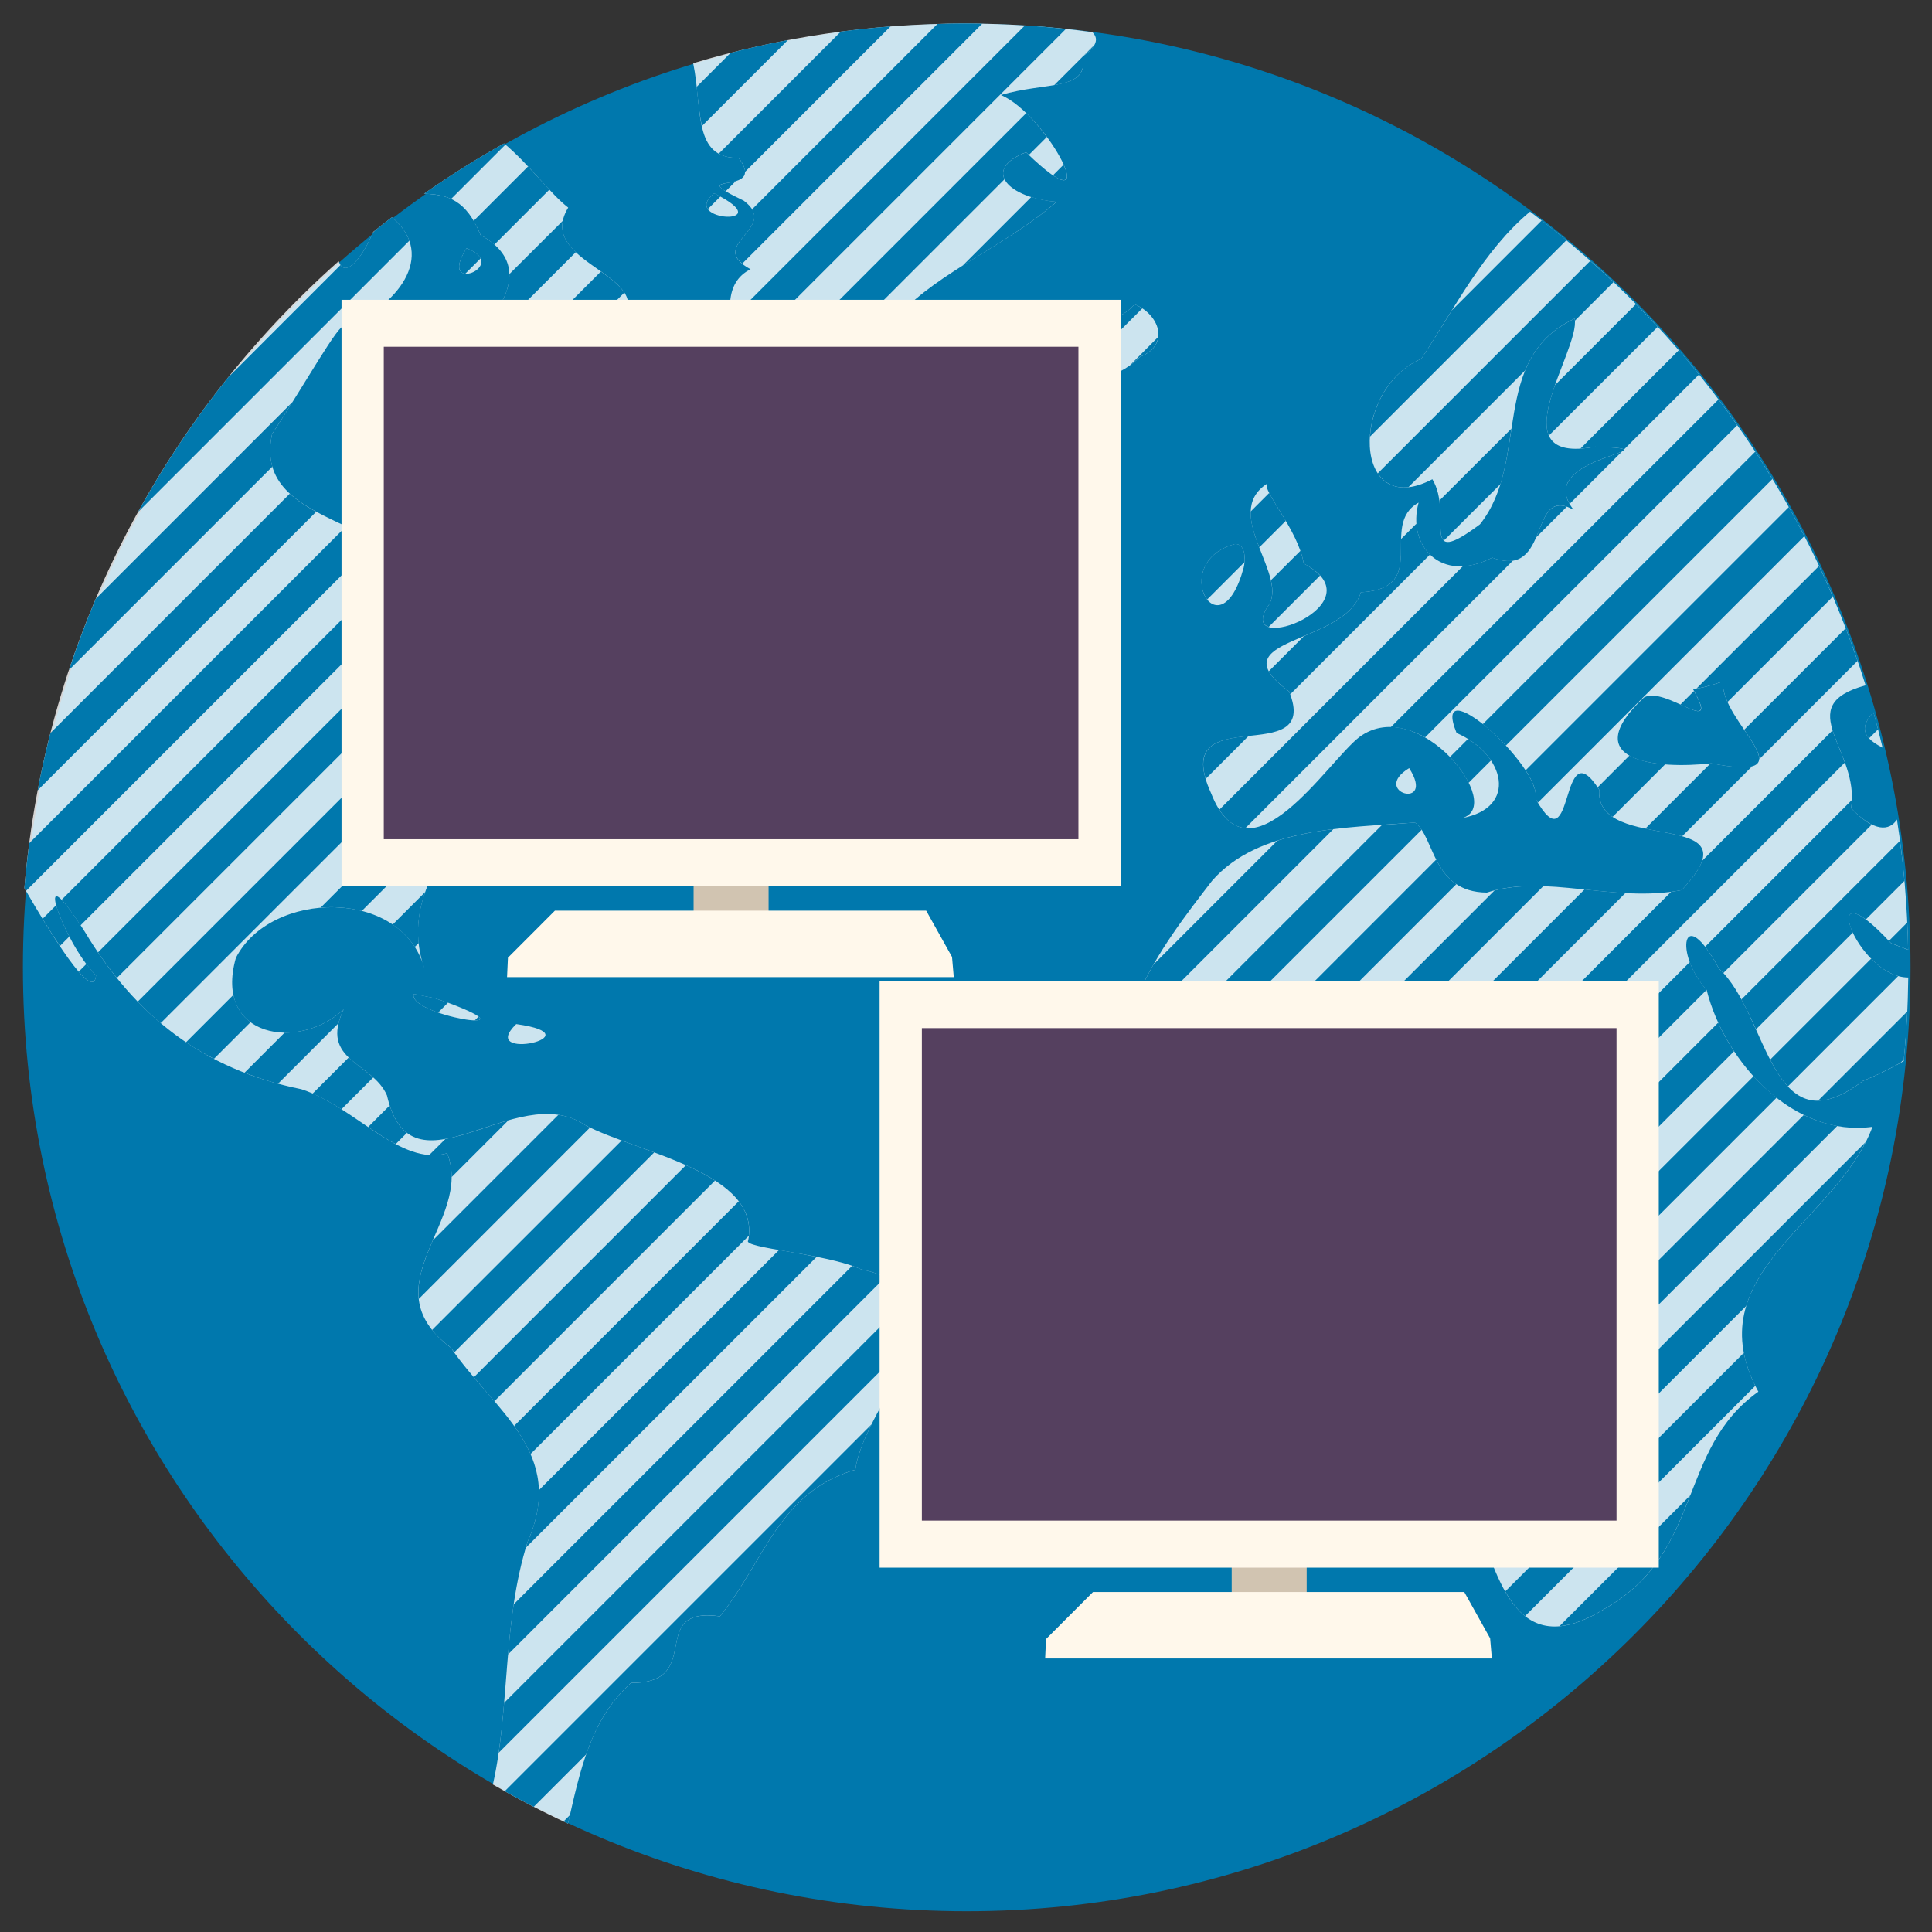 <?xml version="1.0" encoding="UTF-8" standalone="no"?>
<!-- Created with Inkscape (http://www.inkscape.org/) -->

<svg
   xmlns:dc="http://purl.org/dc/elements/1.1/"
   xmlns:cc="http://creativecommons.org/ns#"
   xmlns:rdf="http://www.w3.org/1999/02/22-rdf-syntax-ns#"
   xmlns:svg="http://www.w3.org/2000/svg"
   xmlns="http://www.w3.org/2000/svg"
   xmlns:sodipodi="http://sodipodi.sourceforge.net/DTD/sodipodi-0.dtd"
   xmlns:inkscape="http://www.inkscape.org/namespaces/inkscape"
   width="512"
   height="512"
   id="svg2"
   version="1.1"
   inkscape:version="0.48.4 r9939"
   sodipodi:docname="package_network.svg">
  <rect width="100%" height="100%" fill="#333333" stroke="none"/>
  <sodipodi:namedview
     id="base"
     pagecolor="#ffffff"
     bordercolor="#666666"
     borderopacity="1.0"
     inkscape:pageopacity="0.0"
     inkscape:pageshadow="2"
     inkscape:zoom="0.82047499"
     inkscape:cx="349.47777"
     inkscape:cy="237.86263"
     inkscape:document-units="px"
     inkscape:current-layer="layer1"
     showgrid="false"
     inkscape:window-width="1213"
     inkscape:window-height="653"
     inkscape:window-x="315"
     inkscape:window-y="420"
     inkscape:window-maximized="0"
     showguides="true"
     inkscape:guide-bbox="true" />
  <defs
     id="defs4" />
  <g
     transform="translate(0,-540.362)"
     id="layer1"
     inkscape:groupmode="layer"
     inkscape:label="Layer 1">
    <g
       style="display:none"
       id="layer1-2"
       inkscape:label="Livello 1"
       transform="translate(-980.688,-95.942)" />
    <g
       id="g9875"
       transform="matrix(1.042,0,0,1.042,-10.667,-33.182)">
      <path
         sodipodi:type="arc"
         style="fill:#0078ad;fill-opacity:1;fill-rule:evenodd;stroke:none"
         id="path3796"
         sodipodi:cx="222.85715"
         sodipodi:cy="246.28572"
         sodipodi:rx="82.85714"
         sodipodi:ry="82.85714"
         d="m 305.714,246.286 c 0,45.761 -37.096,82.857 -82.857,82.857 -45.761,0 -82.857,-37.096 -82.857,-82.857 0,-45.761 37.096,-82.857 82.857,-82.857 45.761,0 82.857,37.096 82.857,82.857 z"
         transform="matrix(2.897,0,0,2.897,-389.517,82.983)" />
      <path
         inkscape:connector-curvature="0"
         style="opacity:0.8;fill:#ffffff;fill-opacity:1;stroke:none;display:inline"
         d="m 255.594,556.407 c -24.011,0 -47.188,3.531 -69.062,10.094 2.442,11.794 -0.17,24.258 11.594,24.094 7.598,10.19 -15.138,3.021 1.281,10.875 9.442,7.054 -9.974,11.107 1.719,17.438 -13.476,6.597 2.178,34.515 12.188,41.5 16.475,13.158 7.305,-27.866 25.688,-30 9.989,-10.819 27.509,-17.773 39.969,-28.656 -12.176,-0.938 -19.313,-8.14 -7.781,-12.594 21.224,20.632 5.342,-9.749 -6.406,-14.562 11.368,-3.431 22.421,-0.944 20.844,-9.844 3.733,-2.591 4.025,-4.621 2.406,-6.156 -10.609,-1.434 -21.435,-2.188 -32.438,-2.188 z m -117.156,30.5 c -7.008,3.927 -13.793,8.194 -20.344,12.781 6.183,0.247 10.741,1.62 14.375,10.531 16.243,8.881 1.424,23.953 -5.656,29.125 11.842,-6.637 32.597,26.232 26.938,8 -6.97,-4.828 18.731,7.753 5.406,-7.938 -12.263,-18.743 0.955,-8.375 6.125,-4 17.584,-14.959 -19.887,-16.793 -10.531,-32.188 -4.575,-3.515 -9.936,-11.022 -16.312,-16.312 z m -11.625,52.438 c -0.382,0.214 -0.731,0.451 -1.094,0.75 0.339,-0.224 0.7,-0.462 1.094,-0.75 z m 65.062,-39.75 c -9.162,7.242 17.419,8.606 0,0 z m 207.5,4.656 c -11.828,9.856 -19.169,24.561 -27.656,37.438 -18.267,7.813 -17.596,41.342 2.812,30.625 5.462,9.05 -3.816,23.302 12.094,11.469 12.833,-16.111 2.256,-42.154 24.094,-52.312 1.591,7.899 -20.142,37.411 5.25,32.562 22.954,0.822 -16.664,2.152 -5.5,16.062 -11.599,-6.529 -5.578,17.825 -20.719,12.156 -13.117,6.769 -21.724,-3.142 -18.719,-14 -10.319,5.711 3.225,21.844 -14.688,22.812 -4.013,13.517 -37.014,11.454 -18.25,25.219 8.331,20.483 -31.021,1.294 -19.844,25.875 9.563,24.307 29.588,-8.029 37.719,-14.281 15.198,-11.184 37.487,17.749 26.031,20.625 14.423,-2.584 11.032,-16.274 -1.312,-21.656 -6.85,-16.854 21.676,8.3 20.094,16.75 10.068,17.885 5.942,-18.338 16.188,-2.312 -1.196,16.904 41.216,3.987 20.969,25.531 -17.408,3.326 -34.575,-4.233 -49.562,0.625 -13.949,-0.117 -13.203,-14.272 -18.281,-17.812 -17.744,1.368 -39.715,1.214 -51.594,14.812 -12.845,16.72 -31.344,40.088 -17.344,61.438 14.011,31.637 48.747,1.628 68.719,20.312 5.936,7.79 -5.148,17.061 8.125,25.5 4.995,17.976 -5.673,35.035 6.594,52.219 6.343,16.16 10.297,40.361 33.906,25.594 24.987,-14.265 18.32,-40.56 38.938,-55.125 -16.314,-29.952 19.981,-43.059 29.031,-67.375 -19.772,2.746 -37.41,-15.989 -42.188,-34.812 -8.306,-9.143 -6.153,-22.613 3.125,-5.438 12.753,11.723 13.034,46.489 36.625,28.594 2.673,-1.061 6.495,-2.841 10.375,-5.062 0.692,-7 1.079,-14.087 1.156,-21.25 -13.22,-0.031 -24.018,-29.98 -4.375,-8.719 1.491,0.6 2.94,1.15 4.344,1.688 -0.203,-11.253 -1.143,-22.333 -2.844,-33.156 -1.895,2.988 -5.802,3.23 -11.656,-2.875 2.351,-14.734 -15.593,-25.975 3.688,-31.25 C 469.518,676.083 439.236,634.124 399.375,604.251 z m -289.469,1.438 c -1.598,1.222 -3.184,2.457 -4.75,3.719 -2.538,6.232 -7.201,12.247 -8.781,7.438 -44.854,39.801 -74.687,96.141 -79.938,159.469 6.292,10.901 17.586,29.528 18.219,22.188 -8.408,-8.353 -17.071,-33.414 -2.844,-11.094 12.743,21.217 29.951,34.982 55.062,40.031 13.73,4.431 25.02,19.663 37.094,16.312 6.827,17.074 -20.235,33.481 0.906,49.406 11.037,16.122 29.594,26.709 19.562,49.344 -6.459,20.353 -4.467,42.343 -8.844,61.781 6.195,3.583 12.565,6.908 19.094,9.938 3.064,-13.373 5.681,-26.485 16.031,-35.781 19.102,0.144 3.663,-19.502 22.625,-16.938 11.57,-14.388 14.911,-31.568 34.438,-37.281 2.332,-17.465 32.474,-44.2 1.344,-51 -8.461,-3.956 -30.259,-5.36 -28.594,-7.312 3.373,-17.33 -28.142,-22.285 -41.562,-29.375 -17.621,-11.866 -44.104,19.709 -50.312,-7.5 -3.704,-8.561 -17.256,-8.665 -11.031,-21.875 -11.218,10.584 -33.151,7.347 -27.406,-13.094 8.724,-17.215 42.229,-18.05 47.938,2.656 -7.926,-22.837 15.313,-40.628 28.219,-56.875 2.628,-7.766 18.248,-14.415 12.875,-4.094 9.154,-0.313 23.011,-15.983 6.75,-8.75 -0.23,-14.292 -14.236,-10.217 -18.781,-8.188 8.424,-12.685 51.711,-5.735 33.594,-26.469 -14.038,-5.396 -12.894,-36.887 -27.094,-19.344 1.195,-10.809 -28.907,-31.97 -28.25,-13.844 3.674,16.219 0.662,34.9 -7.156,45.531 -1.631,-23.767 -44.368,-18.549 -38.875,-43.875 7.958,-12.07 17.302,-28.72 18.188,-27.219 13.248,-4.799 24.056,-18.118 12.281,-27.906 z m 19,7.875 c -7.76,12.06 11.466,4.453 0,0 z m 169.906,14.281 c -9.085,9.923 -21.055,-2.623 -21.25,5.906 1.647,2.577 8.239,20.98 22.688,7.406 7.755,-3.102 4.682,-10.919 -1.438,-13.312 z m -193.438,5.906 c -17.232,14.277 29.271,15.612 3.656,1.656 l -3.656,-1.656 z m 227.125,39.688 c -11.957,7.733 6.184,23.859 0,31.469 -7.774,12.85 28.895,-0.904 9.312,-11.156 -1.342,-8.473 -10.736,-18.724 -9.281,-20.312 l -0.031,0 z m -8.156,15.344 c -17.286,4.636 -3.935,28.577 2.188,6.031 0.344,-1.307 0.822,-6.075 -2.188,-6.031 z m -138.406,17.312 c -16.081,10.403 -2.505,20.806 9.281,16.125 -2.42,-6.277 -9.172,-10.25 -9.281,-16.125 z m 262.531,17.656 c -1.089,10.183 23.136,25.978 -3,20.812 -13.822,1.538 -34.538,-0.411 -17.125,-16.75 5.502,-3.134 19.955,10.847 12.438,-2.188 2.665,-0.161 5.177,-1.108 7.688,-1.875 z m 38.25,7.844 c -2.568,2.781 -4.046,5.84 2.312,8.969 -0.718,-3.013 -1.482,-6.001 -2.312,-8.969 z m -118.094,14.188 c -10.081,6.162 6.971,10.886 0,0 z m -253.156,57.438 c -1.7,5.379 31.893,10.837 8.719,2.219 l -3.469,-1.156 -5.25,-1.062 z m 26.062,7.656 c -10.187,9.811 20.988,2.931 0,0 z"
         id="path10502" />
      <g
         id="layer1-6"
         inkscape:label="Livello 1"
         transform="translate(-734.534,-806.079)" />
      <g
         id="g2036"
         transform="matrix(1.1,0,0,0.444,-639.453,-9.324)">
        <g
           id="g3712"
           style="opacity:0.4"
           transform="matrix(1.053,0,0,1.286,-1.263,-13.429)" />
      </g>
      <g
         transform="translate(-637.053,-34.435)"
         id="g3541" />
      <g
         transform="translate(-637.053,-34.435)"
         id="g3536" />
      <g
         id="g4076"
         transform="translate(-1340.053,-619.685)">
        <g
           transform="translate(-926.668,684.384)"
           id="g4038" />
      </g>
      <g
         transform="matrix(1.1,0,0,0.444,-885.607,700.813)"
         id="g2036-7">
        <g
           transform="matrix(1.053,0,0,1.286,-1.263,-13.429)"
           style="opacity:0.4"
           id="g3712-0" />
      </g>
      <g
         id="g3541-1"
         transform="translate(-883.207,675.702)" />
      <g
         id="g3536-1"
         transform="translate(-883.207,675.702)" />
      <g
         transform="translate(-1586.207,90.452)"
         id="g4076-3">
        <g
           id="g4038-2"
           transform="translate(-926.668,684.384)" />
      </g>
      <g
         style="display:inline"
         id="layer1-23"
         inkscape:label="Icon Base"
         transform="translate(-1541.909,-372.644)" />
      <g
         transform="translate(-1541.909,167.718)"
         style="display:inline"
         inkscape:label="Top Layer"
         id="layer2" />
      <g
         transform="translate(-959.811,-122.206)"
         inkscape:label="Livello 1"
         id="layer1-5" />
      <g
         transform="matrix(1.1,0,0,0.444,-864.73,674.549)"
         id="g2036-5">
        <g
           transform="matrix(1.053,0,0,1.286,-1.263,-13.429)"
           style="opacity:0.4"
           id="g3712-5" />
      </g>
      <g
         id="g3541-2"
         transform="translate(-862.33,649.438)" />
      <g
         id="g3536-0"
         transform="translate(-862.33,649.438)" />
      <g
         transform="translate(-1565.331,64.188)"
         id="g4076-0">
        <g
           id="g4038-8"
           transform="translate(-926.668,684.384)" />
      </g>
      <path
         inkscape:connector-curvature="0"
         id="rect7618"
         d="m 255.594,556.393 c -2.319,0 -4.634,0.06 -6.938,0.125 L 201.5,603.675 c 3.188,5.279 -8.479,8.902 -2.5,13.812 l 61.031,-61.031 c -1.474,-0.027 -2.957,-0.062 -4.438,-0.062 z m 15.312,0.5 -74.75,74.75 c 0.427,2.777 1.344,5.76 2.594,8.719 l 82.562,-82.562 c -3.453,-0.37 -6.911,-0.684 -10.406,-0.906 z m -34.188,0.25 c -4.238,0.33 -8.452,0.765 -12.625,1.312 l -31.062,31.062 c 1.305,0.725 2.955,1.092 5.094,1.062 1.148,1.539 1.591,2.704 1.594,3.562 l 37,-37 z m -26.094,3.469 c -4.909,0.931 -9.764,2.025 -14.562,3.25 l -8.656,8.656 c 0.398,3.615 0.698,7.062 1.344,9.969 l 21.875,-21.875 z m 78,1.188 -2.75,2.75 c 1.402,-1.009 2.309,-1.91 2.75,-2.75 z m -3,3 -7.281,7.281 c 4.98,-0.875 8.14,-2.276 7.281,-7.281 z m -14.375,14.375 -68.656,68.656 c 1.458,2.408 3.046,4.677 4.656,6.656 l 58.469,-58.469 c -1.127,-2.295 0.282,-4.871 5.469,-6.875 0.253,0.246 0.476,0.456 0.719,0.688 l 4.562,-4.562 c -1.563,-2.12 -3.327,-4.267 -5.219,-6.094 z m -132.812,7.719 c -7.008,3.927 -13.793,8.194 -20.344,12.781 2.548,0.102 4.83,0.41 6.875,1.344 l 13.812,-13.812 c -0.117,-0.099 -0.226,-0.215 -0.344,-0.312 z m 142.312,5.406 -2.719,2.719 c 3.853,2.59 4.26,0.763 2.719,-2.719 z m -136.219,0.469 -13.844,13.844 c 0.611,1.043 1.218,2.212 1.781,3.594 1.396,0.763 2.538,1.593 3.5,2.438 l 14,-14 c -1.712,-1.83 -3.523,-3.84 -5.438,-5.875 z m 52.844,3.719 c -2.629,0.785 -6.064,0.464 -2.594,2.594 l 2.594,-2.594 z m -5.5,3.094 c -2.105,1.664 -2.327,3.037 -1.625,4.031 l 3.219,-3.219 c -0.486,-0.265 -1.013,-0.526 -1.594,-0.812 z m 80.656,0.938 -17.5,17.5 c 8.074,-5.106 16.819,-10.064 23.938,-16.281 -2.381,-0.183 -4.544,-0.624 -6.438,-1.219 z m -162.625,5.156 c -1.409,1.078 -2.802,2.174 -4.188,3.281 l -0.656,0.656 c -2.335,5.619 -6.35,10.955 -8.219,8.219 l -28.625,28.625 c -8.564,10.686 -16.216,22.119 -22.875,34.188 l 69,-69 c -0.737,-2.06 -2.171,-4.085 -4.438,-5.969 z m 292.438,0.812 L 379.5,629.331 c -2.59,4.162 -5.139,8.335 -7.781,12.344 -8.22,3.516 -12.585,12.257 -13.062,19.812 L 408.625,611.518 c -2.064,-1.71 -4.16,-3.39 -6.281,-5.031 z m -248.969,0.094 -13.594,13.562 c 0.209,7.605 -8.159,15.674 -12.969,19.188 1.751,-0.982 3.692,-1.078 5.719,-0.625 l 24.156,-24.156 c -2.38,-2.251 -3.943,-4.783 -3.312,-7.969 z m -26.562,32.75 c -0.382,0.214 -0.731,0.451 -1.094,0.75 0.339,-0.224 0.7,-0.462 1.094,-0.75 z m 2.094,-25.781 c -2.91,4.523 -2.013,6.305 -0.375,6.5 l 0.031,0 3.906,-3.906 c -0.404,-0.88 -1.481,-1.786 -3.562,-2.594 z m 285.781,3.219 -54.031,54.031 c 1.627,2.471 4.204,3.917 7.781,3.531 l 29.688,-29.688 c 2.206,-5.395 5.861,-10.055 12.594,-13.188 0.033,0.161 0.049,0.352 0.062,0.531 l 9.812,-9.812 c -1.94,-1.837 -3.906,-3.634 -5.906,-5.406 z m -251.625,2.719 -22.938,22.938 c 2.233,1.537 4.398,3.308 6.344,4.969 l 10.875,-10.875 c -7.056,-11.579 -1.089,-8.156 4.156,-4.156 l 7.531,-7.531 c -1.247,-1.924 -3.509,-3.623 -5.938,-5.344 -0.007,-0.005 -0.024,0.005 -0.031,0 z m 263.25,8.281 -20.594,20.594 c -1.729,4.953 -2.925,9.771 -1.562,12.844 l 27.688,-27.656 c -1.805,-1.952 -3.663,-3.891 -5.531,-5.781 z m -127.5,0.062 c -3.911,4.272 -8.345,4.395 -12.156,3.812 l -6.625,6.625 c 1.266,2.148 2.946,4.559 5.188,6.125 L 300.75,628.862 c -0.603,-0.395 -1.246,-0.761 -1.938,-1.031 z m -193.438,5.906 c -5.971,4.947 -4.276,8.352 -0.594,10.094 l 6.875,-6.875 c -0.785,-0.496 -1.631,-1.021 -2.625,-1.562 l -3.656,-1.656 z m 199.438,2.375 -7.188,7.219 c 0.842,-0.61 1.722,-1.339 2.625,-2.188 2.955,-1.182 4.321,-3.041 4.562,-5.031 z m 132.406,3.375 -25.031,25.031 c 1.132,-0.067 2.37,-0.231 3.781,-0.5 5.021,0.18 7.062,0.395 7.281,0.75 l 19.094,-19.094 c -1.686,-2.085 -3.371,-4.161 -5.125,-6.188 z m -320.406,3.625 -1.312,1.312 c 0.658,-0.33 1.122,-0.768 1.312,-1.312 z m 45.156,0.094 -4.062,4.062 c 3.503,0.671 6.92,0.654 4.062,-4.062 z m 64.594,3.281 -13.625,13.625 c 0.125,0.092 0.252,0.195 0.375,0.281 9.641,7.7 10.512,-3.148 13.25,-13.906 z m -72,4.125 -1.812,1.812 c 1.513,0.895 2.223,0.612 1.812,-1.812 z m 292.75,1.406 -83.344,83.344 c 2.977,0.061 5.965,1.015 8.719,2.594 l 79.375,-79.375 c -1.557,-2.213 -3.121,-4.405 -4.75,-6.562 z m -316.469,0.062 c -0.14,-5.5e-4 -0.27,0.025 -0.406,0.031 l -4.844,4.844 c -0.091,0.667 -0.155,1.363 -0.125,2.188 0.592,2.616 0.997,5.301 1.25,8 l 12.344,-12.344 c -2.943,-1.665 -5.85,-2.709 -8.219,-2.719 z m -46.219,0.594 -50,50 c -2.522,5.938 -4.798,11.984 -6.844,18.156 L 79.5,669.112 c -0.678,-2.356 -0.761,-5.091 -0.062,-8.312 1.701,-2.58 3.456,-5.348 5.188,-8.125 z m 310,6.781 -18.312,18.281 c 10e-4,0.01 -10e-4,0.021 0,0.031 0.605,4.527 -0.282,8.913 1.125,10.156 l 14.406,-14.375 c 1.406,-4.531 2.059,-9.348 2.781,-14.094 z m -249,0.094 -18.781,18.781 c -0.345,4.831 -1.187,9.51 -2.5,13.812 l 26.688,-26.688 c -1.419,-2.035 -3.313,-4.055 -5.406,-5.906 z m 277.156,5.688 c -2.887,1.465 -18.336,4.73 -13.344,13.344 l 13.344,-13.344 z m 33.875,0.062 -69.312,69.312 c 1.916,1.519 3.964,3.385 5.875,5.438 L 461,672.268 c -1.42,-2.343 -2.847,-4.679 -4.344,-6.969 z m -295.5,2.438 c -0.405,-0.014 -0.838,0.061 -1.281,0.188 L 35.156,792.643 c 1.538,2.268 3.146,4.43 4.812,6.5 L 166.5,672.612 c -1.573,-2.797 -3.194,-4.8 -5.344,-4.875 z m 171.875,8.062 -4.719,4.719 c -3.3e-4,0.011 3e-4,0.021 0,0.031 -0.081,2.851 0.982,5.975 2.188,9.094 l 6.75,-6.75 c -1.661,-2.825 -3.335,-5.345 -4.219,-7.094 z m -249.094,0.188 -60.875,60.875 c -1.225,4.796 -2.319,9.655 -3.25,14.562 l 70.844,-70.844 c -2.522,-1.373 -4.827,-2.857 -6.719,-4.594 z m 322.938,3 c -3.286,0.101 -4.317,4.318 -5.969,8.125 l 7.812,-7.812 c -0.683,-0.231 -1.299,-0.329 -1.844,-0.312 z m 58.312,0.406 -66.938,66.938 c 1.82,2.804 2.874,5.418 2.531,7.25 0.201,0.357 0.404,0.654 0.594,0.969 l 67.781,-67.781 c -1.277,-2.482 -2.608,-4.945 -3.969,-7.375 z m -294.906,0.75 L 45.25,805.175 c 1.876,1.938 3.807,3.752 5.844,5.469 l 123.375,-123.375 c -1.639,-2.133 -2.964,-4.639 -4.188,-7.125 z m 200.188,3.469 -3.906,3.906 c -0.158,6.27 1.107,12.919 -10.219,13.531 -1.696,5.714 -8.512,8.638 -14.469,11.156 l -8.938,8.938 c 0.778,1.439 2.399,3.103 5.156,5.125 0.108,0.266 0.189,0.497 0.281,0.75 l 35.562,-35.562 c -2.009,-1.961 -3.242,-4.724 -3.469,-7.844 z M 98.25,684.3 17.688,764.862 c -0.497,3.789 -0.931,7.595 -1.25,11.438 0.127,0.221 0.275,0.492 0.406,0.719 l 88.938,-88.938 c -2.406,-1.358 -4.971,-2.575 -7.531,-3.781 z m 226.094,4.469 c -9.42,2.527 -9.742,10.78 -7.094,14.125 l 9.5,-9.5 c 0.156,-1.894 -0.109,-4.658 -2.406,-4.625 z m 16.625,1.75 -7.5,7.469 c 0.613,2.652 0.553,5.034 -0.969,6.906 -1.763,2.913 -1.227,4.439 0.406,4.969 l 13.062,-13.062 c -0.932,-1.026 -2.269,-2.074 -4.156,-3.062 -0.168,-1.059 -0.461,-2.124 -0.844,-3.219 z m 48.781,1.719 c -2.708,1.397 -5.208,2.073 -7.469,2.188 l -61.938,61.938 c 1.963,3.062 4.211,4.459 6.625,4.688 L 395,693.018 c -1.406,0.229 -3.105,0.022 -5.25,-0.781 z m -209,0.062 -19.125,19.125 c 5.07,-1.266 10.472,-2.222 14.844,-3.531 l 8.562,-8.562 c -0.447,-1.904 -1.778,-4.207 -4.219,-7 -0.022,-0.008 -0.041,-0.023 -0.062,-0.031 z m -68.344,0.469 -86.5,86.5 c 1.031,1.038 2.628,3.179 4.812,6.5 L 117.125,699.362 c -1.041,-2.589 -2.687,-4.721 -4.719,-6.594 z m 360.469,1.594 -31.156,31.156 c 2.323,-0.293 4.534,-1.104 6.75,-1.781 -0.174,1.629 0.313,3.411 1.125,5.219 L 476.375,702.175 c -1.126,-2.633 -2.284,-5.229 -3.5,-7.812 z m -286.312,14.75 -7.875,7.875 c 0.002,0.01 -0.002,0.021 0,0.031 0.532,2.534 2.743,4.52 5.719,5.562 l 6.781,-6.781 c -1.815,-2.256 -3.684,-4.345 -4.625,-6.688 z m 293.094,1.094 -25.812,25.812 c 2.07,3.041 3.92,5.754 3.812,7.5 l 25,-25 c -0.957,-2.791 -1.944,-5.569 -3,-8.312 z M 156.375,716.675 91.781,781.268 c 3.537,-0.299 7.115,-0.011 10.469,0.844 l 61.938,-61.938 c -1.82,-2.657 -4.791,-3.523 -7.812,-3.5 z m 15.812,8.406 c -0.49,-8.2e-4 -1.135,0.129 -1.938,0.344 l -10.25,10.25 c 7.371,-0.872 17.052,-10.586 12.188,-10.594 z m 268.875,1.094 -3.438,3.438 c 4.293,1.961 7.298,3.457 3.438,-3.438 z m 45.656,5.406 c -1.917,2.076 -3.228,4.326 -1.125,6.625 l 2.281,-2.281 c -0.375,-1.453 -0.752,-2.901 -1.156,-4.344 z m -10.406,4.594 -33.188,33.188 c -0.612,1.878 -2.225,4.285 -5.188,7.438 -0.899,0.172 -1.79,0.321 -2.688,0.438 l -73.875,73.875 c 2.564,0.867 5.012,2.179 7.281,4.031 L 479.438,744.362 c -1.074,-2.977 -2.367,-5.715 -3.125,-8.188 z m -148.5,1.406 c -6.836,0.75 -13.67,1.701 -10.938,10.938 l 10.938,-10.938 z m 55.781,0.781 L 379,742.956 c 2.037,2.095 3.673,4.389 4.75,6.562 l 5.688,-5.688 c -1.346,-2.019 -3.341,-3.927 -5.844,-5.469 z m 41.062,4.219 -8.094,8.094 c 0.137,0.202 0.264,0.371 0.406,0.594 -0.23,3.252 1.166,5.404 3.406,6.906 l 13.344,-13.344 c -3.589,-0.282 -6.846,-0.984 -9.062,-2.25 z m 20.812,1.969 c -0.061,0.007 -0.126,0.025 -0.188,0.031 l -16.594,16.594 c 3.272,0.693 6.671,1.169 9.375,1.938 l 17.812,-17.812 c -1.764,0.493 -4.99,0.32 -10.406,-0.75 z m 35.75,9.344 -37.312,37.312 c 1.02,1.303 2.184,3.095 3.5,5.531 0.388,0.357 0.759,0.759 1.125,1.156 l 37.75,-37.75 c -1.533,-0.752 -3.268,-2.12 -5.25,-4.188 0.112,-0.701 0.161,-1.377 0.188,-2.062 z m -111.125,5.719 c -2.709,0.209 -5.52,0.433 -8.375,0.625 L 296.75,825.206 c 0.554,2.789 1.506,5.561 3,8.312 l 72.062,-72.062 c -0.505,-0.756 -1.064,-1.387 -1.719,-1.844 z m -20.75,1.688 c -4.913,0.607 -9.734,1.503 -14.25,2.938 l -31.5,31.5 c -3.354,5.89 -5.995,12.071 -7,18.312 l 52.75,-52.75 z m 144.125,2.969 -40.344,40.344 c 1.313,2.417 2.549,5.002 3.719,7.594 l 24.625,-24.594 c -0.004,-0.009 0.004,-0.022 0,-0.031 -1.875,-4.029 -1.343,-6.759 3.312,-3.312 l 9.812,-9.812 c -0.304,-3.42 -0.677,-6.812 -1.125,-10.188 z M 375.5,769.05 303.812,840.768 c 1.635,2.494 3.431,4.445 5.406,5.938 L 380.625,775.3 c -2.378,-1.588 -3.916,-3.88 -5.125,-6.25 z m 24.5,6.719 c -3.296,0.022 -6.522,0.335 -9.656,1.125 l -73.438,73.438 c 3.266,0.84 6.769,1.042 10.375,0.938 L 402.75,775.8 c -0.925,-0.033 -1.836,-0.037 -2.75,-0.031 z m 13.219,0.875 -73.594,73.594 c 4.042,-0.425 8.085,-0.79 12,-0.688 l 72,-72 c -3.506,-0.186 -6.982,-0.547 -10.406,-0.906 z m -294.844,0.656 -8.281,8.281 c 2.219,1.501 4.142,3.384 5.625,5.688 l 1,-1 c -0.478,-4.513 0.188,-8.825 1.656,-12.969 z m -93.844,3.344 -3.469,3.469 c 1.448,2.376 2.947,4.72 4.406,6.906 l 2.406,-2.406 c -1.618,-3.094 -2.834,-6.031 -3.344,-7.969 z m 470.781,4.406 -4.688,4.688 c 0.186,0.198 0.37,0.355 0.562,0.562 1.491,0.6 2.94,1.15 4.344,1.688 -0.042,-2.323 -0.114,-4.63 -0.219,-6.938 z m -9.188,9.188 -25.688,25.688 c 1.365,2.637 2.819,5.004 4.5,6.812 L 493,798.675 c -2.532,-0.716 -4.895,-2.422 -6.875,-4.438 z m -46.125,0.875 -68.25,68.25 c -0.211,3.684 -1.347,7.515 0,11.312 l 72.531,-72.5 c -0.005,-0.006 0.005,-0.025 0,-0.031 -2.057,-2.269 -3.46,-4.766 -4.281,-7.031 z M 32.219,795.581 30.25,797.55 c 2.424,2.798 4.168,3.7 4.406,0.938 -0.825,-0.82 -1.629,-1.825 -2.438,-2.906 z m 83.25,7.625 c -0.543,1.72 2.524,3.477 6.188,4.75 l 2.531,-2.531 -3.469,-1.156 -5.25,-1.062 z m -45.875,0.25 -12.062,12.062 c 2.27,1.53 4.661,2.899 7.125,4.188 l 9.312,-9.312 c -2.153,-1.583 -3.737,-3.878 -4.375,-6.938 z m 28.031,3.688 c -4.173,3.938 -9.838,5.969 -15,5.906 l -10.188,10.188 c 2.723,1.059 5.551,2.015 8.5,2.812 l 15.406,-15.406 c 0.259,-1.052 0.679,-2.222 1.281,-3.5 z m 397.688,0.531 -22.688,22.688 c 3.093,-0.046 6.807,-1.542 11.406,-5.031 2.477,-0.983 5.949,-2.596 9.531,-4.594 l 0.875,-0.875 c 0.392,-4.036 0.686,-8.096 0.875,-12.188 z m -363.375,1.312 -0.969,0.969 c 1.277,0.017 1.81,-0.284 0.969,-0.969 z m 315.281,1.531 -70.375,70.375 c 0.363,0.26 0.749,0.522 1.156,0.781 0.751,2.703 1.138,5.398 1.312,8.062 l 71.938,-71.938 c -1.536,-2.327 -2.888,-4.778 -4.031,-7.281 z m -348.281,8.844 -9.188,9.188 c 2.511,1.09 4.936,2.491 7.312,4 l 8.094,-8.094 c -2.048,-1.841 -4.398,-3.338 -6.219,-5.094 z m 357.281,4.781 -77.156,77.156 c -0.301,4.003 -0.644,7.978 -0.625,11.938 l 83.656,-83.656 c -2.082,-1.626 -4.063,-3.443 -5.875,-5.438 z m -346.875,7.438 -5.469,5.469 c 2.363,1.596 4.69,3.122 7,4.344 l 2.844,-2.844 c -1.805,-1.375 -3.287,-3.594 -4.375,-6.969 z m 42.906,2.375 -31.938,31.938 c -2.156,5.015 -4.102,9.963 -3.562,14.875 l 43.531,-43.562 c -0.453,-0.218 -0.893,-0.466 -1.312,-0.688 -2.128,-1.433 -4.384,-2.216 -6.719,-2.562 z m 316.75,0.031 -89.375,89.375 c 0.698,2.665 1.746,5.335 3.312,8 L 477.5,836.8 c -2.932,-0.526 -5.792,-1.488 -8.5,-2.812 z m -329.469,1.375 c -5.614,1.583 -11.161,3.885 -16.031,4.75 l -4.125,4.094 c 1.521,0.116 3.053,-0.041 4.594,-0.469 0.811,2.028 1.133,4.053 1.125,6.062 l 14.438,-14.438 z m 28.812,5.125 -48.219,48.188 c 0.005,0.006 -0.005,0.025 0,0.031 1.2,1.496 2.776,2.95 4.75,4.438 0.286,0.417 0.611,0.809 0.906,1.219 L 176.625,843.518 c -2.815,-1.048 -5.635,-2.054 -8.281,-3.031 z m 316.406,0.375 -98.25,98.25 c 0.968,2.756 1.949,5.584 3,8.312 l 64.844,-64.844 c 4.579,-15.125 22.565,-26.288 30.406,-41.719 z m -300.062,5.906 -53.938,53.938 c 1.751,2.065 3.504,4.085 5.219,6.094 l 56.125,-56.125 c -2.221,-1.429 -4.741,-2.714 -7.406,-3.906 z m 13.438,9.188 -57.125,57.125 c 1.647,2.299 3.072,4.674 4.156,7.156 l 55.531,-55.531 c 0.351,-3.361 -0.633,-6.24 -2.562,-8.75 z m 10.25,12.375 -61.094,61.094 c 0.125,3.924 -0.689,8.201 -2.844,13.062 -0.161,0.506 -0.287,1.023 -0.438,1.531 l 73.938,-73.938 c -3.334,-0.662 -6.635,-1.235 -9.562,-1.75 z m 18.594,4.031 -86.094,86.094 c -0.628,4.243 -1.068,8.496 -1.438,12.75 l 96,-96 c -1.745,-0.778 -3.837,-1.459 -6.312,-2 -0.645,-0.302 -1.372,-0.57 -2.156,-0.844 z m 14.719,7.906 -103.25,103.25 c -0.362,4.281 -0.772,8.539 -1.375,12.688 l 105.219,-105.219 c 1.143,-4.009 1.246,-7.673 -0.594,-10.719 z m 212.062,14.219 -60.688,60.688 c 1.439,2.53 3.056,4.717 5.031,6.281 l 58.562,-58.562 c -1.466,-2.957 -2.397,-5.752 -2.906,-8.406 z m -221.844,18.188 -93.312,93.313 c 2.438,1.365 4.885,2.686 7.375,3.969 l 13.344,-13.344 c 2.374,-6.815 5.725,-13.084 11.406,-18.188 19.102,0.144 3.663,-19.502 22.625,-16.938 11.57,-14.388 14.911,-31.568 34.438,-37.281 0.473,-3.545 2.105,-7.467 4.125,-11.531 z m 208.188,18.094 -33.25,33.25 c 3.259,-0.277 7.082,-1.67 11.656,-4.531 13.018,-7.432 17.425,-18.116 21.594,-28.719 z m -284.906,81.281 -1.625,1.625 c 0.375,0.177 0.749,0.356 1.125,0.531 0.166,-0.725 0.335,-1.433 0.5,-2.156 z"
         style="fill:#0078ad;fill-opacity:1;fill-rule:evenodd;stroke:none" />
    </g>
    <g
       id="g3314"
       transform="matrix(0.57,0,0,0.57,47.828,255.636)">
      <rect
         y="654.577"
         x="87.193"
         height="246.145"
         width="336.217"
         id="rect8602"
         style="fill:#55405f;fill-opacity:1;fill-rule:evenodd;stroke:none" />
      <rect
         y="910.873"
         x="238.568"
         height="13.747"
         width="34.865"
         id="rect7824"
         style="fill:#d1c4b1;fill-opacity:1;fill-rule:evenodd;stroke:none" />
      <path
         sodipodi:nodetypes="ccccccc"
         inkscape:connector-curvature="0"
         id="rect8594"
         d="m 174.082,922.92 172.622,0 12.015,21.52 0.812,9.377 -207.698,0 0.412,-9.033 z"
         style="fill:#fff8eb;fill-opacity:1;fill-rule:evenodd;stroke:none" />
      <path
         inkscape:connector-curvature="0"
         id="rect7819"
         d="m 74.871,638.908 0,272.674 362.259,0 0,-272.674 -362.259,0 z m 19.643,21.826 322.972,0 0,228.972 -322.972,0 0,-228.972 z"
         style="fill:#fff8eb;fill-opacity:1;fill-rule:evenodd;stroke:none" />
    </g>
    <g
       id="g3314-2"
       transform="matrix(0.57,0,0,0.57,190.428,436.204)">
      <rect
         y="654.577"
         x="87.193"
         height="246.145"
         width="336.217"
         id="rect8602-8"
         style="fill:#55405f;fill-opacity:1;fill-rule:evenodd;stroke:none" />
      <rect
         y="910.873"
         x="238.568"
         height="13.747"
         width="34.865"
         id="rect7824-3"
         style="fill:#d1c4b1;fill-opacity:1;fill-rule:evenodd;stroke:none" />
      <path
         sodipodi:nodetypes="ccccccc"
         inkscape:connector-curvature="0"
         id="rect8594-1"
         d="m 174.082,922.92 172.622,0 12.015,21.52 0.812,9.377 -207.698,0 0.412,-9.033 z"
         style="fill:#fff8eb;fill-opacity:1;fill-rule:evenodd;stroke:none" />
      <path
         inkscape:connector-curvature="0"
         id="rect7819-6"
         d="m 74.871,638.908 0,272.674 362.259,0 0,-272.674 -362.259,0 z m 19.643,21.826 322.972,0 0,228.972 -322.972,0 0,-228.972 z"
         style="fill:#fff8eb;fill-opacity:1;fill-rule:evenodd;stroke:none" />
    </g>
  </g>
</svg>
